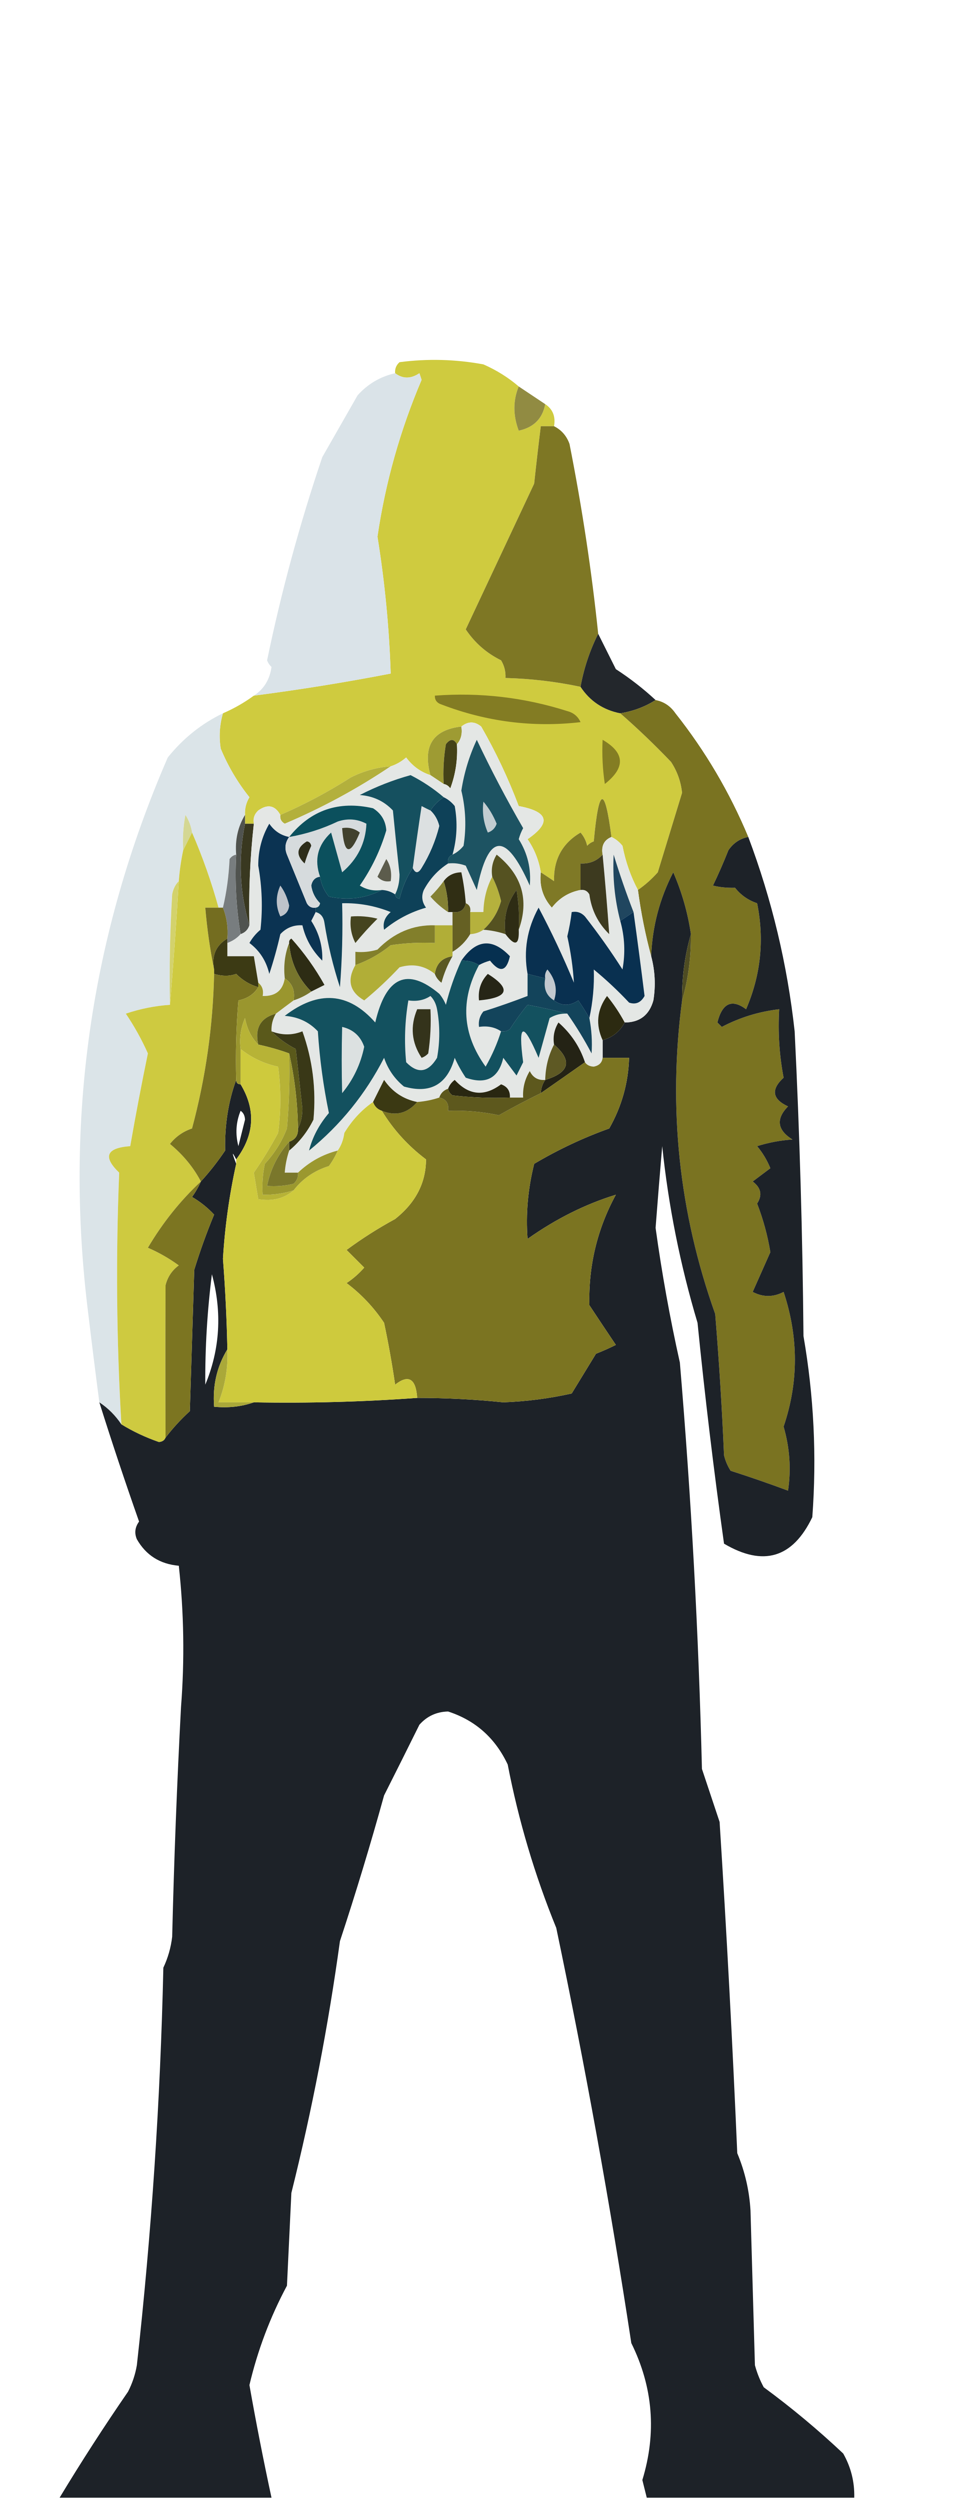 <?xml version="1.0" encoding="UTF-8"?>
<!DOCTYPE svg PUBLIC "-//W3C//DTD SVG 1.1//EN" "http://www.w3.org/Graphics/SVG/1.1/DTD/svg11.dtd">
<svg xmlns="http://www.w3.org/2000/svg" version="1.1" width="217px" height="566px" style="shape-rendering:geometricPrecision; text-rendering:geometricPrecision; image-rendering:optimizeQuality; fill-rule:evenodd; clip-rule:evenodd" xmlns:xlink="http://www.w3.org/1999/xlink">
<g><path style="opacity:0.998" fill="#cfcb3f" d="M 117.5,87.5 C 116.194,90.687 116.194,94.02 117.5,97.5C 120.88,96.787 122.88,94.787 123.5,91.5C 125.213,92.635 125.88,94.302 125.5,96.5C 124.5,96.5 123.5,96.5 122.5,96.5C 121.965,100.819 121.465,105.152 121,109.5C 115.801,120.561 110.634,131.561 105.5,142.5C 107.549,145.55 110.216,147.883 113.5,149.5C 114.246,150.736 114.579,152.07 114.5,153.5C 120.233,153.647 125.9,154.314 131.5,155.5C 133.63,158.737 136.63,160.737 140.5,161.5C 144.438,164.935 148.271,168.602 152,172.5C 153.404,174.639 154.237,176.972 154.5,179.5C 152.668,185.494 150.835,191.494 149,197.5C 147.629,199.041 146.129,200.375 144.5,201.5C 142.868,198.442 141.701,195.109 141,191.5C 140.292,190.619 139.458,189.953 138.5,189.5C 136.982,177.76 135.649,178.094 134.5,190.5C 133.914,190.709 133.414,191.043 133,191.5C 132.751,190.376 132.251,189.376 131.5,188.5C 127.372,190.941 125.372,194.607 125.5,199.5C 124.482,198.807 123.482,198.141 122.5,197.5C 122.055,194.755 121.055,192.255 119.5,190C 124.934,186.259 124.267,183.759 117.5,182.5C 115.142,176.251 112.309,170.251 109,164.5C 107.51,163.272 106.01,163.272 104.5,164.5C 98.049,165.247 95.715,168.914 97.5,175.5C 95.265,174.771 93.431,173.438 92,171.5C 90.923,172.429 89.756,173.096 88.5,173.5C 85.353,173.737 82.353,174.57 79.5,176C 74.279,179.328 68.946,182.162 63.5,184.5C 62.287,182.324 60.62,181.991 58.5,183.5C 57.614,184.325 57.281,185.325 57.5,186.5C 56.833,186.5 56.167,186.5 55.5,186.5C 55.5,185.833 55.5,185.167 55.5,184.5C 55.421,183.07 55.754,181.736 56.5,180.5C 53.829,177.163 51.663,173.496 50,169.5C 49.57,166.808 49.737,164.141 50.5,161.5C 52.996,160.42 55.33,159.086 57.5,157.5C 67.887,156.158 78.22,154.491 88.5,152.5C 88.161,142.105 87.161,131.772 85.5,121.5C 87.303,109.256 90.636,97.422 95.5,86C 95.333,85.5 95.167,85 95,84.5C 93.056,85.807 91.223,85.807 89.5,84.5C 89.414,83.504 89.748,82.671 90.5,82C 96.859,81.169 103.193,81.336 109.5,82.5C 112.469,83.807 115.135,85.474 117.5,87.5 Z"/></g>
<g><path style="opacity:0.972" fill="#d9e2e7" d="M 89.5,84.5 C 91.223,85.807 93.056,85.807 95,84.5C 95.167,85 95.333,85.5 95.5,86C 90.636,97.422 87.303,109.256 85.5,121.5C 87.161,131.772 88.161,142.105 88.5,152.5C 78.22,154.491 67.887,156.158 57.5,157.5C 59.772,156.027 61.105,153.86 61.5,151C 61.043,150.586 60.709,150.086 60.5,149.5C 63.729,133.919 67.895,118.586 73,103.5C 75.667,98.833 78.333,94.167 81,89.5C 83.313,86.928 86.146,85.261 89.5,84.5 Z"/></g>
<g><path style="opacity:0.854" fill="#7e7722" d="M 117.5,87.5 C 119.5,88.833 121.5,90.167 123.5,91.5C 122.88,94.787 120.88,96.787 117.5,97.5C 116.194,94.02 116.194,90.687 117.5,87.5 Z"/></g>
<g><path style="opacity:0.982" fill="#7c7521" d="M 125.5,96.5 C 127.173,97.343 128.34,98.676 129,100.5C 131.87,115.025 134.036,129.358 135.5,143.5C 133.601,147.302 132.267,151.302 131.5,155.5C 125.9,154.314 120.233,153.647 114.5,153.5C 114.579,152.07 114.246,150.736 113.5,149.5C 110.216,147.883 107.549,145.55 105.5,142.5C 110.634,131.561 115.801,120.561 121,109.5C 121.465,105.152 121.965,100.819 122.5,96.5C 123.5,96.5 124.5,96.5 125.5,96.5 Z"/></g>
<g><path style="opacity:0.955" fill="#1a1e23" d="M 135.5,143.5 C 136.787,146.075 138.121,148.741 139.5,151.5C 142.75,153.612 145.75,155.945 148.5,158.5C 146.11,160.02 143.443,161.02 140.5,161.5C 136.63,160.737 133.63,158.737 131.5,155.5C 132.267,151.302 133.601,147.302 135.5,143.5 Z"/></g>
<g><path style="opacity:1" fill="#837c23" d="M 98.5,157.5 C 108.749,156.731 118.749,157.898 128.5,161C 129.91,161.368 130.91,162.201 131.5,163.5C 120.711,164.745 110.211,163.412 100,159.5C 98.97,159.164 98.47,158.497 98.5,157.5 Z"/></g>
<g><path style="opacity:0.998" fill="#7a7321" d="M 148.5,158.5 C 150.371,158.859 151.871,159.859 153,161.5C 159.783,170.065 165.283,179.399 169.5,189.5C 167.629,189.859 166.129,190.859 165,192.5C 163.931,195.208 162.764,197.875 161.5,200.5C 163.021,200.88 164.687,201.046 166.5,201C 167.817,202.659 169.483,203.826 171.5,204.5C 173.171,212.77 172.338,220.77 169,228.5C 165.773,226.111 163.606,227.111 162.5,231.5C 162.833,231.833 163.167,232.167 163.5,232.5C 167.6,230.355 171.933,229.022 176.5,228.5C 176.195,233.762 176.529,238.928 177.5,244C 174.588,246.673 174.921,248.84 178.5,250.5C 175.717,253.342 176.05,255.842 179.5,258C 176.774,258.182 174.107,258.682 171.5,259.5C 172.752,261.001 173.752,262.668 174.5,264.5C 173.167,265.5 171.833,266.5 170.5,267.5C 172.401,268.935 172.734,270.602 171.5,272.5C 172.878,276.056 173.878,279.723 174.5,283.5C 173.176,286.46 171.843,289.46 170.5,292.5C 172.828,293.724 175.161,293.724 177.5,292.5C 180.907,302.798 180.907,312.965 177.5,323C 178.896,327.833 179.229,332.666 178.5,337.5C 174.204,335.901 169.871,334.401 165.5,333C 164.809,331.933 164.309,330.766 164,329.5C 163.543,318.82 162.876,308.153 162,297.5C 153.788,274.475 151.288,250.808 154.5,226.5C 155.889,221.731 156.556,216.731 156.5,211.5C 155.793,206.673 154.459,202.006 152.5,197.5C 149.426,203.462 147.759,209.796 147.5,216.5C 146.193,211.684 145.193,206.684 144.5,201.5C 146.129,200.375 147.629,199.041 149,197.5C 150.835,191.494 152.668,185.494 154.5,179.5C 154.237,176.972 153.404,174.639 152,172.5C 148.271,168.602 144.438,164.935 140.5,161.5C 143.443,161.02 146.11,160.02 148.5,158.5 Z"/></g>
<g><path style="opacity:0.91" fill="#d7e1e5" d="M 50.5,161.5 C 49.737,164.141 49.57,166.808 50,169.5C 51.663,173.496 53.829,177.163 56.5,180.5C 55.754,181.736 55.421,183.07 55.5,184.5C 53.882,187.171 53.215,190.171 53.5,193.5C 52.883,193.611 52.383,193.944 52,194.5C 51.823,198.356 51.323,202.023 50.5,205.5C 50.167,205.5 49.833,205.5 49.5,205.5C 47.896,199.689 45.896,194.022 43.5,188.5C 43.291,187.078 42.791,185.745 42,184.5C 41.503,187.146 41.336,189.813 41.5,192.5C 41.007,194.806 40.674,197.139 40.5,199.5C 39.732,200.263 39.232,201.263 39,202.5C 38.5,210.827 38.334,219.16 38.5,227.5C 35.086,227.736 31.753,228.402 28.5,229.5C 30.42,232.339 32.087,235.339 33.5,238.5C 32.06,245.47 30.727,252.47 29.5,259.5C 24.082,259.898 23.249,261.898 27,265.5C 26.223,284.5 26.389,303.5 27.5,322.5C 26.145,320.479 24.479,318.812 22.5,317.5C 21.631,310.852 20.798,304.185 20,297.5C 14.507,253.8 20.507,211.8 38,171.5C 41.487,167.165 45.654,163.832 50.5,161.5 Z"/></g>
<g><path style="opacity:1" fill="#9e9b33" d="M 104.5,164.5 C 104.768,166.099 104.434,167.432 103.5,168.5C 102.811,167.226 101.977,167.226 101,168.5C 100.502,171.482 100.335,174.482 100.5,177.5C 99.5,176.833 98.5,176.167 97.5,175.5C 95.715,168.914 98.049,165.247 104.5,164.5 Z"/></g>
<g><path style="opacity:1" fill="#847d23" d="M 136.5,167.5 C 141.557,170.446 141.723,173.78 137,177.5C 136.502,174.183 136.335,170.85 136.5,167.5 Z"/></g>
<g><path style="opacity:1" fill="#444218" d="M 103.5,168.5 C 103.699,171.941 103.199,175.274 102,178.5C 101.617,177.944 101.117,177.611 100.5,177.5C 100.335,174.482 100.502,171.482 101,168.5C 101.977,167.226 102.811,167.226 103.5,168.5 Z"/></g>
<g><path style="opacity:1" fill="#b3b03c" d="M 88.5,173.5 C 80.982,178.56 72.982,182.893 64.5,186.5C 63.703,186.043 63.369,185.376 63.5,184.5C 68.946,182.162 74.279,179.328 79.5,176C 82.353,174.57 85.353,173.737 88.5,173.5 Z"/></g>
<g><path style="opacity:1" fill="#d4d793" d="M 43.5,188.5 C 42.833,189.833 42.167,191.167 41.5,192.5C 41.336,189.813 41.503,187.146 42,184.5C 42.791,185.745 43.291,187.078 43.5,188.5 Z"/></g>
<g><path style="opacity:1" fill="#7f7926" d="M 138.5,189.5 C 136.824,190.183 136.157,191.517 136.5,193.5C 135.18,194.942 133.514,195.608 131.5,195.5C 131.5,197.5 131.5,199.5 131.5,201.5C 128.845,202.001 126.678,203.334 125,205.5C 122.977,203.231 122.144,200.564 122.5,197.5C 123.482,198.141 124.482,198.807 125.5,199.5C 125.372,194.607 127.372,190.941 131.5,188.5C 132.251,189.376 132.751,190.376 133,191.5C 133.414,191.043 133.914,190.709 134.5,190.5C 135.649,178.094 136.982,177.76 138.5,189.5 Z"/></g>
<g><path style="opacity:1" fill="#ceca40" d="M 43.5,188.5 C 45.896,194.022 47.896,199.689 49.5,205.5C 48.5,205.5 47.5,205.5 46.5,205.5C 46.911,210.338 47.578,215.005 48.5,219.5C 48.5,219.833 48.5,220.167 48.5,220.5C 48.243,232.372 46.577,244.039 43.5,255.5C 41.483,256.174 39.817,257.341 38.5,259C 41.495,261.475 43.828,264.308 45.5,267.5C 40.848,271.836 36.848,276.836 33.5,282.5C 35.987,283.576 38.32,284.91 40.5,286.5C 38.969,287.613 37.969,289.113 37.5,291C 37.45,302.509 37.45,314.009 37.5,325.5C 37.265,326.097 36.765,326.43 36,326.5C 32.936,325.435 30.102,324.101 27.5,322.5C 26.389,303.5 26.223,284.5 27,265.5C 23.249,261.898 24.082,259.898 29.5,259.5C 30.727,252.47 32.06,245.47 33.5,238.5C 32.087,235.339 30.42,232.339 28.5,229.5C 31.753,228.402 35.086,227.736 38.5,227.5C 39.276,218.318 39.942,208.985 40.5,199.5C 40.674,197.139 41.007,194.806 41.5,192.5C 42.167,191.167 42.833,189.833 43.5,188.5 Z"/></g>
<g><path style="opacity:1" fill="#393820" d="M 55.5,186.5 C 56.167,186.5 56.833,186.5 57.5,186.5C 56.642,194.132 56.309,201.799 56.5,209.5C 54.259,202.044 53.926,194.377 55.5,186.5 Z"/></g>
<g><path style="opacity:0.975" fill="#181d23" d="M 169.5,189.5 C 174.841,203.701 178.341,218.368 180,233.5C 181.132,256.484 181.798,279.484 182,302.5C 184.354,316.077 185.021,329.744 184,343.5C 179.566,352.755 172.899,354.755 164,349.5C 161.672,332.878 159.672,316.211 158,299.5C 154.083,286.417 151.417,273.084 150,259.5C 149.472,265.664 148.972,271.831 148.5,278C 149.913,288.239 151.746,298.406 154,308.5C 156.58,339.118 158.247,369.785 159,400.5C 160.333,404.5 161.667,408.5 163,412.5C 164.589,437.487 165.922,462.487 167,487.5C 168.737,491.649 169.737,495.983 170,500.5C 170.333,512.167 170.667,523.833 171,535.5C 171.471,537.246 172.138,538.913 173,540.5C 179.292,545.123 185.292,550.123 191,555.5C 192.759,558.608 193.592,561.941 193.5,565.5C 177.833,565.5 162.167,565.5 146.5,565.5C 146.179,564.183 145.846,562.849 145.5,561.5C 148.764,550.811 147.931,540.478 143,530.5C 138.195,499.004 132.529,467.671 126,436.5C 121.119,424.525 117.453,412.192 115,399.5C 112.173,393.501 107.673,389.501 101.5,387.5C 98.889,387.556 96.722,388.556 95,390.5C 92.368,395.814 89.701,401.147 87,406.5C 83.94,417.556 80.607,428.556 77,439.5C 74.362,458.688 70.696,477.688 66,496.5C 65.667,503.5 65.333,510.5 65,517.5C 61.195,524.614 58.361,532.114 56.5,540C 58.001,548.504 59.668,557.004 61.5,565.5C 45.5,565.5 29.5,565.5 13.5,565.5C 18.396,557.387 23.563,549.387 29,541.5C 29.973,539.608 30.64,537.608 31,535.5C 34.326,505.586 36.326,475.586 37,445.5C 38.044,443.285 38.711,440.952 39,438.5C 39.417,421.157 40.084,403.823 41,386.5C 41.832,375.818 41.666,365.151 40.5,354.5C 36.237,354.125 33.071,352.125 31,348.5C 30.405,347.101 30.572,345.768 31.5,344.5C 28.343,335.535 25.343,326.535 22.5,317.5C 24.479,318.812 26.145,320.479 27.5,322.5C 30.102,324.101 32.936,325.435 36,326.5C 36.765,326.43 37.265,326.097 37.5,325.5C 39.099,323.396 40.932,321.396 43,319.5C 43.333,308.833 43.667,298.167 44,287.5C 45.3,283.268 46.8,279.102 48.5,275C 47.047,273.435 45.381,272.102 43.5,271C 44.305,269.887 44.972,268.721 45.5,267.5C 47.469,265.353 49.303,263.02 51,260.5C 50.878,254.74 51.711,249.407 53.5,244.5C 53.5,245.167 53.833,245.5 54.5,245.5C 57.988,251.283 57.654,256.95 53.5,262.5C 52.493,260.523 52.493,260.857 53.5,263.5C 51.937,270.585 50.937,277.752 50.5,285C 51.027,291.827 51.361,298.66 51.5,305.5C 49.124,309.393 48.124,313.727 48.5,318.5C 51.713,318.81 54.713,318.477 57.5,317.5C 69.859,317.728 82.193,317.395 94.5,316.5C 101.015,316.501 107.515,316.834 114,317.5C 119.231,317.308 124.398,316.641 129.5,315.5C 131.333,312.5 133.167,309.5 135,306.5C 136.509,305.91 138.009,305.244 139.5,304.5C 137.465,301.476 135.465,298.476 133.5,295.5C 133.282,286.599 135.282,278.265 139.5,270.5C 132.568,272.632 125.901,275.965 119.5,280.5C 119.076,274.862 119.576,269.195 121,263.5C 126.466,260.265 132.133,257.599 138,255.5C 140.827,250.523 142.327,245.189 142.5,239.5C 140.5,239.5 138.5,239.5 136.5,239.5C 136.5,238.167 136.5,236.833 136.5,235.5C 138.754,234.876 140.421,233.543 141.5,231.5C 144.905,231.488 147.072,229.821 148,226.5C 148.543,223.132 148.376,219.799 147.5,216.5C 147.759,209.796 149.426,203.462 152.5,197.5C 154.459,202.006 155.793,206.673 156.5,211.5C 155.111,216.269 154.444,221.269 154.5,226.5C 151.288,250.808 153.788,274.475 162,297.5C 162.876,308.153 163.543,318.82 164,329.5C 164.309,330.766 164.809,331.933 165.5,333C 169.871,334.401 174.204,335.901 178.5,337.5C 179.229,332.666 178.896,327.833 177.5,323C 180.907,312.965 180.907,302.798 177.5,292.5C 175.161,293.724 172.828,293.724 170.5,292.5C 171.843,289.46 173.176,286.46 174.5,283.5C 173.878,279.723 172.878,276.056 171.5,272.5C 172.734,270.602 172.401,268.935 170.5,267.5C 171.833,266.5 173.167,265.5 174.5,264.5C 173.752,262.668 172.752,261.001 171.5,259.5C 174.107,258.682 176.774,258.182 179.5,258C 176.05,255.842 175.717,253.342 178.5,250.5C 174.921,248.84 174.588,246.673 177.5,244C 176.529,238.928 176.195,233.762 176.5,228.5C 171.933,229.022 167.6,230.355 163.5,232.5C 163.167,232.167 162.833,231.833 162.5,231.5C 163.606,227.111 165.773,226.111 169,228.5C 172.338,220.77 173.171,212.77 171.5,204.5C 169.483,203.826 167.817,202.659 166.5,201C 164.687,201.046 163.021,200.88 161.5,200.5C 162.764,197.875 163.931,195.208 165,192.5C 166.129,190.859 167.629,189.859 169.5,189.5 Z M 54.5,251.5 C 55.124,251.917 55.457,252.584 55.5,253.5C 55,255.5 54.5,257.5 54,259.5C 53.278,256.739 53.445,254.073 54.5,251.5 Z M 46.5,313.5 C 46.447,305.135 46.947,296.802 48,288.5C 50.334,297.14 49.834,305.473 46.5,313.5 Z"/></g>
<g><path style="opacity:1" fill="#50534f" d="M 55.5,184.5 C 55.5,185.167 55.5,185.833 55.5,186.5C 53.926,194.377 54.259,202.044 56.5,209.5C 56.167,210.5 55.5,211.167 54.5,211.5C 53.51,205.69 53.177,199.69 53.5,193.5C 53.215,190.171 53.882,187.171 55.5,184.5 Z"/></g>
<g><path style="opacity:1" fill="#d3d26c" d="M 40.5,199.5 C 39.942,208.985 39.276,218.318 38.5,227.5C 38.334,219.16 38.5,210.827 39,202.5C 39.232,201.263 39.732,200.263 40.5,199.5 Z"/></g>
<g><path style="opacity:1" fill="#787d7f" d="M 53.5,193.5 C 53.177,199.69 53.51,205.69 54.5,211.5C 53.709,212.401 52.709,213.068 51.5,213.5C 51.5,213.167 51.5,212.833 51.5,212.5C 51.702,210.05 51.369,207.717 50.5,205.5C 51.323,202.023 51.823,198.356 52,194.5C 52.383,193.944 52.883,193.611 53.5,193.5 Z"/></g>
<g><path style="opacity:1" fill="#e4e7e5" d="M 122.5,197.5 C 122.144,200.564 122.977,203.231 125,205.5C 126.678,203.334 128.845,202.001 131.5,201.5C 132.376,201.369 133.043,201.702 133.5,202.5C 133.964,206.038 135.464,209.038 138,211.5C 137.575,205.568 137.075,199.568 136.5,193.5C 136.157,191.517 136.824,190.183 138.5,189.5C 139.458,189.953 140.292,190.619 141,191.5C 141.701,195.109 142.868,198.442 144.5,201.5C 145.193,206.684 146.193,211.684 147.5,216.5C 148.376,219.799 148.543,223.132 148,226.5C 147.072,229.821 144.905,231.488 141.5,231.5C 140.346,229.355 139.013,227.355 137.5,225.5C 135.216,228.638 134.882,231.971 136.5,235.5C 136.5,236.833 136.5,238.167 136.5,239.5C 136.38,240.586 135.713,241.253 134.5,241.5C 133.584,241.457 132.917,241.124 132.5,240.5C 131.337,236.992 129.337,233.992 126.5,231.5C 125.548,233.045 125.215,234.712 125.5,236.5C 124.232,238.905 123.565,241.572 123.5,244.5C 121.876,244.64 120.71,243.973 120,242.5C 118.872,244.345 118.372,246.345 118.5,248.5C 117.5,248.5 116.5,248.5 115.5,248.5C 115.585,247.005 114.919,246.005 113.5,245.5C 109.69,248.338 106.19,248.005 103,244.5C 102.283,245.044 101.783,245.711 101.5,246.5C 100.5,246.833 99.833,247.5 99.5,248.5C 97.883,249.038 96.216,249.371 94.5,249.5C 91.357,248.866 88.857,247.2 87,244.5C 86.153,246.193 85.32,247.86 84.5,249.5C 81.902,251.304 79.735,253.638 78,256.5C 77.79,258.058 77.29,259.391 76.5,260.5C 73.087,261.374 70.087,263.041 67.5,265.5C 66.5,265.5 65.5,265.5 64.5,265.5C 64.629,263.784 64.962,262.117 65.5,260.5C 67.796,258.599 69.629,256.266 71,253.5C 71.64,246.617 70.806,239.95 68.5,233.5C 66.214,234.42 63.881,234.42 61.5,233.5C 61.433,232.041 61.766,230.708 62.5,229.5C 63.795,228.512 65.128,227.512 66.5,226.5C 67.995,226.011 69.329,225.345 70.5,224.5C 71.473,224.013 72.473,223.513 73.5,223C 71.388,219.222 68.888,215.722 66,212.5C 65.601,212.728 65.435,213.062 65.5,213.5C 64.527,215.948 64.194,218.615 64.5,221.5C 64.067,224.259 62.4,225.592 59.5,225.5C 59.737,224.209 59.404,223.209 58.5,222.5C 58.167,220.5 57.833,218.5 57.5,216.5C 55.5,216.5 53.5,216.5 51.5,216.5C 51.5,215.5 51.5,214.5 51.5,213.5C 52.709,213.068 53.709,212.401 54.5,211.5C 55.5,211.167 56.167,210.5 56.5,209.5C 56.309,201.799 56.642,194.132 57.5,186.5C 57.281,185.325 57.614,184.325 58.5,183.5C 60.62,181.991 62.287,182.324 63.5,184.5C 63.369,185.376 63.703,186.043 64.5,186.5C 72.982,182.893 80.982,178.56 88.5,173.5C 89.756,173.096 90.923,172.429 92,171.5C 93.431,173.438 95.265,174.771 97.5,175.5C 98.5,176.167 99.5,176.833 100.5,177.5C 101.117,177.611 101.617,177.944 102,178.5C 103.199,175.274 103.699,171.941 103.5,168.5C 104.434,167.432 104.768,166.099 104.5,164.5C 106.01,163.272 107.51,163.272 109,164.5C 112.309,170.251 115.142,176.251 117.5,182.5C 124.267,183.759 124.934,186.259 119.5,190C 121.055,192.255 122.055,194.755 122.5,197.5 Z"/></g>
<g><path style="opacity:1" fill="#b5b13d" d="M 111.5,198.5 C 112.379,200.228 113.046,202.061 113.5,204C 112.795,206.542 111.461,208.708 109.5,210.5C 108.609,211.11 107.609,211.443 106.5,211.5C 106.5,209.833 106.5,208.167 106.5,206.5C 107.5,206.5 108.5,206.5 109.5,206.5C 109.565,203.572 110.232,200.905 111.5,198.5 Z"/></g>
<g><path style="opacity:1" fill="#302e14" d="M 105.5,204.5 C 105.179,206.048 104.179,206.715 102.5,206.5C 102.167,206.5 101.833,206.5 101.5,206.5C 101.552,204.097 101.219,201.764 100.5,199.5C 101.467,198.194 102.801,197.527 104.5,197.5C 104.993,199.806 105.326,202.139 105.5,204.5 Z"/></g>
<g><path style="opacity:1" fill="#20465f" d="M 143.5,206.5 C 142.5,207.167 141.5,207.833 140.5,208.5C 139.244,203.689 138.744,198.689 139,193.5C 140.353,197.929 141.853,202.263 143.5,206.5 Z"/></g>
<g><path style="opacity:1" fill="#848133" d="M 100.5,199.5 C 101.219,201.764 101.552,204.097 101.5,206.5C 100.038,205.542 98.705,204.376 97.5,203C 98.636,201.855 99.636,200.688 100.5,199.5 Z"/></g>
<g><path style="opacity:1" fill="#555221" d="M 117.5,210.5 C 117.665,207.482 117.498,204.482 117,201.5C 114.836,204.447 114.002,207.781 114.5,211.5C 112.883,210.962 111.216,210.629 109.5,210.5C 111.461,208.708 112.795,206.542 113.5,204C 113.046,202.061 112.379,200.228 111.5,198.5C 111.215,196.712 111.548,195.045 112.5,193.5C 118.242,198.095 119.908,203.761 117.5,210.5 Z"/></g>
<g><path style="opacity:1" fill="#0b3352" d="M 65.5,189.5 C 64.588,190.738 64.421,192.072 65,193.5C 66.5,197.167 68,200.833 69.5,204.5C 69.957,205.298 70.624,205.631 71.5,205.5C 71.5,205.833 71.5,206.167 71.5,206.5C 71.196,207.15 70.863,207.817 70.5,208.5C 72.285,211.273 73.119,214.273 73,217.5C 70.696,215.22 69.196,212.554 68.5,209.5C 66.516,209.383 64.85,210.05 63.5,211.5C 62.804,214.556 61.97,217.556 61,220.5C 60.317,217.576 58.817,215.242 56.5,213.5C 57.145,212.354 57.978,211.354 59,210.5C 59.533,205.653 59.366,200.82 58.5,196C 58.484,192.559 59.318,189.393 61,186.5C 62.129,188.141 63.629,189.141 65.5,189.5 Z"/></g>
<g><path style="opacity:1" fill="#bec3ca" d="M 63.5,200.5 C 64.434,201.772 65.101,203.272 65.5,205C 65.386,206.28 64.72,207.113 63.5,207.5C 62.425,205.189 62.425,202.856 63.5,200.5 Z"/></g>
<g><path style="opacity:1" fill="#3d3a1f" d="M 136.5,193.5 C 137.075,199.568 137.575,205.568 138,211.5C 135.464,209.038 133.964,206.038 133.5,202.5C 133.043,201.702 132.376,201.369 131.5,201.5C 131.5,199.5 131.5,197.5 131.5,195.5C 133.514,195.608 135.18,194.942 136.5,193.5 Z"/></g>
<g><path style="opacity:1" fill="#0e4158" d="M 100.5,180.5 C 101.458,180.953 102.292,181.619 103,182.5C 103.678,186.221 103.511,189.888 102.5,193.5C 101.662,193.842 101.328,194.508 101.5,195.5C 99.193,196.977 97.36,198.977 96,201.5C 95.405,202.899 95.572,204.232 96.5,205.5C 92.975,206.512 89.808,208.179 87,210.5C 86.667,208.953 87.167,207.62 88.5,206.5C 84.972,205.079 81.306,204.412 77.5,204.5C 77.666,210.842 77.499,217.175 77,223.5C 75.452,218.761 74.285,213.927 73.5,209C 73.316,207.624 72.649,206.791 71.5,206.5C 71.5,206.167 71.5,205.833 71.5,205.5C 72.043,205.44 72.376,205.107 72.5,204.5C 71.389,203.389 70.722,202.055 70.5,200.5C 70.747,199.287 71.414,198.62 72.5,198.5C 72.751,200.17 73.418,201.67 74.5,203C 78.806,203.912 82.806,203.412 86.5,201.5C 87.609,201.557 88.609,201.89 89.5,202.5C 89.56,203.043 89.893,203.376 90.5,203.5C 91.132,200.898 92.132,198.564 93.5,196.5C 94.077,197.773 94.743,197.773 95.5,196.5C 97.316,193.557 98.649,190.391 99.5,187C 99.138,185.566 98.472,184.399 97.5,183.5C 98.306,182.272 99.306,181.272 100.5,180.5 Z"/></g>
<g><path style="opacity:1" fill="#5c5c4c" d="M 87.5,194.5 C 88.451,195.919 88.784,197.585 88.5,199.5C 87.325,199.719 86.325,199.386 85.5,198.5C 86.18,197.14 86.847,195.807 87.5,194.5 Z"/></g>
<g><path style="opacity:1" fill="#d6dbdd" d="M 72.5,198.5 C 71.414,198.62 70.747,199.287 70.5,200.5C 70.722,202.055 71.389,203.389 72.5,204.5C 72.376,205.107 72.043,205.44 71.5,205.5C 70.624,205.631 69.957,205.298 69.5,204.5C 68,200.833 66.5,197.167 65,193.5C 64.421,192.072 64.588,190.738 65.5,189.5C 69.357,188.825 73.023,187.658 76.5,186C 78.769,185.242 80.936,185.409 83,186.5C 82.811,190.878 80.978,194.544 77.5,197.5C 76.667,194.5 75.833,191.5 75,188.5C 71.967,191.3 71.133,194.633 72.5,198.5 Z"/></g>
<g><path style="opacity:1" fill="#2d2d1a" d="M 69.5,190.5 C 70.043,190.56 70.376,190.893 70.5,191.5C 69.902,192.795 69.402,194.128 69,195.5C 66.99,193.604 67.157,191.937 69.5,190.5 Z"/></g>
<g><path style="opacity:1" fill="#1d5362" d="M 101.5,195.5 C 101.328,194.508 101.662,193.842 102.5,193.5C 103.458,193.047 104.292,192.381 105,191.5C 105.664,187.304 105.497,183.138 104.5,179C 105.135,174.95 106.301,171.117 108,167.5C 111.212,174.289 114.712,180.956 118.5,187.5C 118.069,188.293 117.735,189.127 117.5,190C 119.514,193.224 120.348,196.724 120,200.5C 114.576,188.211 110.576,188.545 108,201.5C 107.163,199.649 106.329,197.816 105.5,196C 104.207,195.51 102.873,195.343 101.5,195.5 Z"/></g>
<g><path style="opacity:1" fill="#c3cdd1" d="M 109.5,181.5 C 110.725,182.937 111.725,184.604 112.5,186.5C 112.167,187.5 111.5,188.167 110.5,188.5C 109.526,186.257 109.192,183.924 109.5,181.5 Z"/></g>
<g><path style="opacity:1" fill="#0b505d" d="M 86.5,201.5 C 82.806,203.412 78.806,203.912 74.5,203C 73.418,201.67 72.751,200.17 72.5,198.5C 71.133,194.633 71.967,191.3 75,188.5C 75.833,191.5 76.667,194.5 77.5,197.5C 80.978,194.544 82.811,190.878 83,186.5C 80.936,185.409 78.769,185.242 76.5,186C 73.023,187.658 69.357,188.825 65.5,189.5C 70.397,183.395 76.731,181.228 84.5,183C 86.357,184.182 87.357,185.849 87.5,188C 86.172,192.489 84.172,196.656 81.5,200.5C 83.045,201.452 84.712,201.785 86.5,201.5 Z"/></g>
<g><path style="opacity:1" fill="#41412d" d="M 77.5,187.5 C 78.978,187.238 80.311,187.571 81.5,188.5C 79.284,193.829 77.951,193.495 77.5,187.5 Z"/></g>
<g><path style="opacity:1" fill="#dce0e1" d="M 97.5,183.5 C 98.472,184.399 99.138,185.566 99.5,187C 98.649,190.391 97.316,193.557 95.5,196.5C 94.743,197.773 94.077,197.773 93.5,196.5C 94.115,191.879 94.782,187.212 95.5,182.5C 96.183,182.863 96.85,183.196 97.5,183.5 Z"/></g>
<g><path style="opacity:1" fill="#15505f" d="M 100.5,180.5 C 99.306,181.272 98.306,182.272 97.5,183.5C 96.85,183.196 96.183,182.863 95.5,182.5C 94.782,187.212 94.115,191.879 93.5,196.5C 92.132,198.564 91.132,200.898 90.5,203.5C 89.893,203.376 89.56,203.043 89.5,202.5C 90.158,201.207 90.492,199.707 90.5,198C 89.967,193.17 89.467,188.337 89,183.5C 87.016,181.387 84.516,180.22 81.5,180C 85.204,178.1 89.037,176.6 93,175.5C 95.74,176.899 98.24,178.566 100.5,180.5 Z"/></g>
<g><path style="opacity:1" fill="#746d20" d="M 49.5,205.5 C 49.833,205.5 50.167,205.5 50.5,205.5C 51.369,207.717 51.702,210.05 51.5,212.5C 48.908,214.036 47.908,216.369 48.5,219.5C 47.578,215.005 46.911,210.338 46.5,205.5C 47.5,205.5 48.5,205.5 49.5,205.5 Z"/></g>
<g><path style="opacity:1" fill="#2e2c14" d="M 117.5,210.5 C 117.649,214.001 116.649,214.334 114.5,211.5C 114.002,207.781 114.836,204.447 117,201.5C 117.498,204.482 117.665,207.482 117.5,210.5 Z"/></g>
<g><path style="opacity:1" fill="#45441f" d="M 79.5,207.5 C 81.527,207.338 83.527,207.505 85.5,208C 83.707,209.78 82.04,211.613 80.5,213.5C 79.534,211.604 79.201,209.604 79.5,207.5 Z"/></g>
<g><path style="opacity:1" fill="#656023" d="M 105.5,204.5 C 106.338,204.842 106.672,205.508 106.5,206.5C 106.5,208.167 106.5,209.833 106.5,211.5C 105.5,213.167 104.167,214.5 102.5,215.5C 102.5,213.5 102.5,211.5 102.5,209.5C 102.5,208.5 102.5,207.5 102.5,206.5C 104.179,206.715 105.179,206.048 105.5,204.5 Z"/></g>
<g><path style="opacity:1" fill="#827f2b" d="M 98.5,209.5 C 98.5,210.833 98.5,212.167 98.5,213.5C 95.15,213.335 91.817,213.502 88.5,214C 86.073,215.971 83.407,217.471 80.5,218.5C 80.5,217.5 80.5,216.5 80.5,215.5C 82.199,215.66 83.866,215.494 85.5,215C 89.239,211.18 93.573,209.347 98.5,209.5 Z"/></g>
<g><path style="opacity:1" fill="#063050" d="M 108.5,218.5 C 107.292,217.766 105.959,217.433 104.5,217.5C 107.861,212.657 111.528,212.324 115.5,216.5C 114.724,219.969 113.224,220.302 111,217.5C 110.098,217.743 109.265,218.077 108.5,218.5 Z"/></g>
<g><path style="opacity:1" fill="#3c3a14" d="M 51.5,212.5 C 51.5,212.833 51.5,213.167 51.5,213.5C 51.5,214.5 51.5,215.5 51.5,216.5C 53.5,216.5 55.5,216.5 57.5,216.5C 57.833,218.5 58.167,220.5 58.5,222.5C 58.5,222.833 58.5,223.167 58.5,223.5C 56.606,222.952 54.94,221.952 53.5,220.5C 51.997,221.052 50.331,221.052 48.5,220.5C 48.5,220.167 48.5,219.833 48.5,219.5C 47.908,216.369 48.908,214.036 51.5,212.5 Z"/></g>
<g><path style="opacity:1" fill="#2d2c14" d="M 70.5,224.5 C 67.472,221.466 65.806,217.8 65.5,213.5C 65.435,213.062 65.601,212.728 66,212.5C 68.888,215.722 71.388,219.222 73.5,223C 72.473,223.513 71.473,224.013 70.5,224.5 Z"/></g>
<g><path style="opacity:1" fill="#5a5823" d="M 102.5,216.5 C 101.406,218.359 100.573,220.359 100,222.5C 99.283,221.956 98.783,221.289 98.5,220.5C 98.833,218.167 100.167,216.833 102.5,216.5 Z"/></g>
<g><path style="opacity:1" fill="#b1ae37" d="M 98.5,209.5 C 99.833,209.5 101.167,209.5 102.5,209.5C 102.5,211.5 102.5,213.5 102.5,215.5C 102.5,215.833 102.5,216.167 102.5,216.5C 100.167,216.833 98.833,218.167 98.5,220.5C 96.164,218.609 93.498,218.109 90.5,219C 87.984,221.683 85.317,224.183 82.5,226.5C 79.214,224.595 78.547,221.928 80.5,218.5C 83.407,217.471 86.073,215.971 88.5,214C 91.817,213.502 95.15,213.335 98.5,213.5C 98.5,212.167 98.5,210.833 98.5,209.5 Z"/></g>
<g><path style="opacity:1" fill="#262516" d="M 110.5,220.5 C 115.864,223.879 115.198,225.879 108.5,226.5C 108.253,224.142 108.919,222.142 110.5,220.5 Z"/></g>
<g><path style="opacity:1" fill="#77752c" d="M 65.5,213.5 C 65.806,217.8 67.472,221.466 70.5,224.5C 69.329,225.345 67.995,226.011 66.5,226.5C 66.88,224.302 66.213,222.635 64.5,221.5C 64.194,218.615 64.527,215.948 65.5,213.5 Z"/></g>
<g><path style="opacity:1" fill="#13515f" d="M 104.5,217.5 C 105.959,217.433 107.292,217.766 108.5,218.5C 104.203,226.482 104.703,234.148 110,241.5C 111.481,238.89 112.648,236.223 113.5,233.5C 114.239,233.631 114.906,233.464 115.5,233C 116.747,231.054 118.08,229.22 119.5,227.5C 122.64,228.089 125.64,228.756 128.5,229.5C 127.07,229.421 125.736,229.754 124.5,230.5C 123.667,233.5 122.833,236.5 122,239.5C 118.476,231.23 117.309,231.563 118.5,240.5C 118,241.5 117.5,242.5 117,243.5C 116,242.167 115,240.833 114,239.5C 112.923,244.115 110.09,245.615 105.5,244C 104.54,242.581 103.707,241.081 103,239.5C 101.303,245.543 97.469,247.71 91.5,246C 89.383,244.269 87.883,242.102 87,239.5C 82.789,247.708 77.122,254.708 70,260.5C 70.785,257.435 72.285,254.602 74.5,252C 73.24,245.899 72.406,239.732 72,233.5C 70.016,231.387 67.516,230.22 64.5,230C 72.116,224.147 78.949,224.647 85,231.5C 87.425,221.11 92.258,218.943 99.5,225C 100.126,225.75 100.626,226.584 101,227.5C 101.866,224.021 103.033,220.688 104.5,217.5 Z"/></g>
<g><path style="opacity:1" fill="#c3c9cf" d="M 125.5,226.5 C 123.744,225.448 123.077,223.781 123.5,221.5C 123.369,220.761 123.536,220.094 124,219.5C 125.829,221.733 126.329,224.067 125.5,226.5 Z"/></g>
<g><path style="opacity:1" fill="#093050" d="M 140.5,208.5 C 141.5,207.833 142.5,207.167 143.5,206.5C 144.388,212.878 145.221,219.211 146,225.5C 145.163,227.007 143.996,227.507 142.5,227C 140.01,224.345 137.344,221.845 134.5,219.5C 134.629,223.127 134.296,226.794 133.5,230.5C 132.768,229.192 131.934,227.858 131,226.5C 129.057,227.807 127.223,227.807 125.5,226.5C 126.329,224.067 125.829,221.733 124,219.5C 123.536,220.094 123.369,220.761 123.5,221.5C 122.167,221.167 120.833,220.833 119.5,220.5C 118.552,215.27 119.386,210.27 122,205.5C 124.945,211.056 127.612,216.723 130,222.5C 129.787,219.044 129.287,215.544 128.5,212C 128.943,210.175 129.277,208.342 129.5,206.5C 130.675,206.281 131.675,206.614 132.5,207.5C 135.528,211.361 138.361,215.361 141,219.5C 141.678,215.779 141.511,212.112 140.5,208.5 Z"/></g>
<g><path style="opacity:1" fill="#797221" d="M 48.5,220.5 C 50.331,221.052 51.997,221.052 53.5,220.5C 54.94,221.952 56.606,222.952 58.5,223.5C 57.526,225.085 56.026,226.085 54,226.5C 53.501,232.491 53.334,238.491 53.5,244.5C 51.711,249.407 50.878,254.74 51,260.5C 49.303,263.02 47.469,265.353 45.5,267.5C 43.828,264.308 41.495,261.475 38.5,259C 39.817,257.341 41.483,256.174 43.5,255.5C 46.577,244.039 48.243,232.372 48.5,220.5 Z"/></g>
<g><path style="opacity:1" fill="#4e4c22" d="M 156.5,211.5 C 156.556,216.731 155.889,221.731 154.5,226.5C 154.444,221.269 155.111,216.269 156.5,211.5 Z"/></g>
<g><path style="opacity:1" fill="#e2e5e4" d="M 97.5,225.5 C 98.268,226.263 98.768,227.263 99,228.5C 99.667,232.167 99.667,235.833 99,239.5C 96.966,242.859 94.632,243.192 92,240.5C 91.539,235.816 91.705,231.149 92.5,226.5C 94.415,226.784 96.081,226.451 97.5,225.5 Z"/></g>
<g><path style="opacity:1" fill="#13445b" d="M 119.5,220.5 C 120.833,220.833 122.167,221.167 123.5,221.5C 123.077,223.781 123.744,225.448 125.5,226.5C 127.223,227.807 129.057,227.807 131,226.5C 131.934,227.858 132.768,229.192 133.5,230.5C 134.008,233.176 134.175,235.843 134,238.5C 132.338,235.351 130.505,232.351 128.5,229.5C 125.64,228.756 122.64,228.089 119.5,227.5C 118.08,229.22 116.747,231.054 115.5,233C 114.906,233.464 114.239,233.631 113.5,233.5C 112.081,232.549 110.415,232.216 108.5,232.5C 108.33,231.178 108.663,230.011 109.5,229C 112.939,227.91 116.273,226.744 119.5,225.5C 119.5,223.833 119.5,222.167 119.5,220.5 Z"/></g>
<g><path style="opacity:1" fill="#2c2a11" d="M 141.5,231.5 C 140.421,233.543 138.754,234.876 136.5,235.5C 134.882,231.971 135.216,228.638 137.5,225.5C 139.013,227.355 140.346,229.355 141.5,231.5 Z"/></g>
<g><path style="opacity:1" fill="#9a962e" d="M 64.5,221.5 C 66.213,222.635 66.88,224.302 66.5,226.5C 65.128,227.512 63.795,228.512 62.5,229.5C 59.013,230.445 57.68,232.778 58.5,236.5C 56.964,234.975 55.964,232.975 55.5,230.5C 54.526,232.743 54.192,235.076 54.5,237.5C 54.5,240.167 54.5,242.833 54.5,245.5C 53.833,245.5 53.5,245.167 53.5,244.5C 53.334,238.491 53.501,232.491 54,226.5C 56.026,226.085 57.526,225.085 58.5,223.5C 58.5,223.167 58.5,222.833 58.5,222.5C 59.404,223.209 59.737,224.209 59.5,225.5C 62.4,225.592 64.067,224.259 64.5,221.5 Z"/></g>
<g><path style="opacity:1" fill="#dce1e1" d="M 77.5,232.5 C 79.997,233.081 81.664,234.581 82.5,237C 81.69,240.942 80.023,244.442 77.5,247.5C 77.37,242.681 77.37,237.681 77.5,232.5 Z"/></g>
<g><path style="opacity:1" fill="#34331b" d="M 94.5,228.5 C 95.5,228.5 96.5,228.5 97.5,228.5C 97.665,231.85 97.498,235.183 97,238.5C 96.586,238.957 96.086,239.291 95.5,239.5C 93.205,236.022 92.872,232.355 94.5,228.5 Z"/></g>
<g><path style="opacity:1" fill="#5a591b" d="M 62.5,229.5 C 61.766,230.708 61.433,232.041 61.5,233.5C 63.035,235.052 64.869,236.385 67,237.5C 67.5,242 68,246.5 68.5,251C 68.492,252.707 68.158,254.207 67.5,255.5C 67.404,249.627 66.737,243.96 65.5,238.5C 63.228,237.681 60.895,237.015 58.5,236.5C 57.68,232.778 59.013,230.445 62.5,229.5 Z"/></g>
<g><path style="opacity:1" fill="#242315" d="M 132.5,240.5 C 129.149,242.859 125.815,245.192 122.5,247.5C 122.557,246.391 122.89,245.391 123.5,244.5C 129.032,242.814 129.699,240.148 125.5,236.5C 125.215,234.712 125.548,233.045 126.5,231.5C 129.337,233.992 131.337,236.992 132.5,240.5 Z"/></g>
<g><path style="opacity:1" fill="#393817" d="M 61.5,233.5 C 63.881,234.42 66.214,234.42 68.5,233.5C 70.806,239.95 71.64,246.617 71,253.5C 69.629,256.266 67.796,258.599 65.5,260.5C 65.5,259.833 65.5,259.167 65.5,258.5C 66.906,258.027 67.573,257.027 67.5,255.5C 68.158,254.207 68.492,252.707 68.5,251C 68,246.5 67.5,242 67,237.5C 64.869,236.385 63.035,235.052 61.5,233.5 Z"/></g>
<g><path style="opacity:1" fill="#5e5924" d="M 125.5,236.5 C 129.699,240.148 129.032,242.814 123.5,244.5C 123.565,241.572 124.232,238.905 125.5,236.5 Z"/></g>
<g><path style="opacity:1" fill="#7b7421" d="M 136.5,239.5 C 138.5,239.5 140.5,239.5 142.5,239.5C 142.327,245.189 140.827,250.523 138,255.5C 132.133,257.599 126.466,260.265 121,263.5C 119.576,269.195 119.076,274.862 119.5,280.5C 125.901,275.965 132.568,272.632 139.5,270.5C 135.282,278.265 133.282,286.599 133.5,295.5C 135.465,298.476 137.465,301.476 139.5,304.5C 138.009,305.244 136.509,305.91 135,306.5C 133.167,309.5 131.333,312.5 129.5,315.5C 124.398,316.641 119.231,317.308 114,317.5C 107.515,316.834 101.015,316.501 94.5,316.5C 94.205,312.122 92.538,311.122 89.5,313.5C 88.816,308.792 87.982,304.126 87,299.5C 84.659,295.994 81.826,292.994 78.5,290.5C 79.981,289.52 81.315,288.353 82.5,287C 81.167,285.667 79.833,284.333 78.5,283C 81.997,280.417 85.664,278.084 89.5,276C 94.149,272.317 96.483,267.817 96.5,262.5C 92.434,259.437 89.101,255.771 86.5,251.5C 89.622,252.76 92.289,252.093 94.5,249.5C 96.216,249.371 97.883,249.038 99.5,248.5C 101.048,248.821 101.715,249.821 101.5,251.5C 105.375,251.356 109.208,251.69 113,252.5C 116.102,250.741 119.269,249.075 122.5,247.5C 125.815,245.192 129.149,242.859 132.5,240.5C 132.917,241.124 133.584,241.457 134.5,241.5C 135.713,241.253 136.38,240.586 136.5,239.5 Z"/></g>
<g><path style="opacity:1" fill="#292711" d="M 115.5,248.5 C 111.154,248.666 106.821,248.499 102.5,248C 101.944,247.617 101.611,247.117 101.5,246.5C 101.783,245.711 102.283,245.044 103,244.5C 106.19,248.005 109.69,248.338 113.5,245.5C 114.919,246.005 115.585,247.005 115.5,248.5 Z"/></g>
<g><path style="opacity:1" fill="#3b3913" d="M 94.5,249.5 C 92.289,252.093 89.622,252.76 86.5,251.5C 85.5,251.167 84.833,250.5 84.5,249.5C 85.32,247.86 86.153,246.193 87,244.5C 88.857,247.2 91.357,248.866 94.5,249.5 Z"/></g>
<g><path style="opacity:1" fill="#5d581d" d="M 123.5,244.5 C 122.89,245.391 122.557,246.391 122.5,247.5C 119.269,249.075 116.102,250.741 113,252.5C 109.208,251.69 105.375,251.356 101.5,251.5C 101.715,249.821 101.048,248.821 99.5,248.5C 99.833,247.5 100.5,246.833 101.5,246.5C 101.611,247.117 101.944,247.617 102.5,248C 106.821,248.499 111.154,248.666 115.5,248.5C 116.5,248.5 117.5,248.5 118.5,248.5C 118.372,246.345 118.872,244.345 120,242.5C 120.71,243.973 121.876,244.64 123.5,244.5 Z"/></g>
<g><path style="opacity:1" fill="#ceca3d" d="M 54.5,237.5 C 57,239.499 59.833,240.833 63,241.5C 63.667,246.5 63.667,251.5 63,256.5C 61.299,259.675 59.465,262.675 57.5,265.5C 57.84,267.512 58.173,269.512 58.5,271.5C 61.698,272.036 64.365,271.369 66.5,269.5C 68.535,266.864 71.202,265.031 74.5,264C 75.305,262.887 75.972,261.721 76.5,260.5C 77.29,259.391 77.79,258.058 78,256.5C 79.735,253.638 81.902,251.304 84.5,249.5C 84.833,250.5 85.5,251.167 86.5,251.5C 89.101,255.771 92.434,259.437 96.5,262.5C 96.483,267.817 94.149,272.317 89.5,276C 85.664,278.084 81.997,280.417 78.5,283C 79.833,284.333 81.167,285.667 82.5,287C 81.315,288.353 79.981,289.52 78.5,290.5C 81.826,292.994 84.659,295.994 87,299.5C 87.982,304.126 88.816,308.792 89.5,313.5C 92.538,311.122 94.205,312.122 94.5,316.5C 82.193,317.395 69.859,317.728 57.5,317.5C 54.833,317.5 52.167,317.5 49.5,317.5C 51.013,313.682 51.68,309.682 51.5,305.5C 51.361,298.66 51.027,291.827 50.5,285C 50.937,277.752 51.937,270.585 53.5,263.5C 53.5,263.167 53.5,262.833 53.5,262.5C 57.654,256.95 57.988,251.283 54.5,245.5C 54.5,242.833 54.5,240.167 54.5,237.5 Z"/></g>
<g><path style="opacity:1" fill="#b7b336" d="M 58.5,236.5 C 60.895,237.015 63.228,237.681 65.5,238.5C 65.666,244.176 65.499,249.843 65,255.5C 63.834,258.503 62.167,261.17 60,263.5C 59.503,265.81 59.337,268.143 59.5,270.5C 61.903,270.552 64.236,270.219 66.5,269.5C 64.365,271.369 61.698,272.036 58.5,271.5C 58.173,269.512 57.84,267.512 57.5,265.5C 59.465,262.675 61.299,259.675 63,256.5C 63.667,251.5 63.667,246.5 63,241.5C 59.833,240.833 57,239.499 54.5,237.5C 54.192,235.076 54.526,232.743 55.5,230.5C 55.964,232.975 56.964,234.975 58.5,236.5 Z"/></g>
<g><path style="opacity:1" fill="#9b982f" d="M 65.5,238.5 C 66.737,243.96 67.404,249.627 67.5,255.5C 67.573,257.027 66.906,258.027 65.5,258.5C 62.934,261.395 61.267,264.728 60.5,268.5C 62.527,268.662 64.527,268.495 66.5,268C 67.252,267.329 67.586,266.496 67.5,265.5C 70.087,263.041 73.087,261.374 76.5,260.5C 75.972,261.721 75.305,262.887 74.5,264C 71.202,265.031 68.535,266.864 66.5,269.5C 64.236,270.219 61.903,270.552 59.5,270.5C 59.337,268.143 59.503,265.81 60,263.5C 62.167,261.17 63.834,258.503 65,255.5C 65.499,249.843 65.666,244.176 65.5,238.5 Z"/></g>
<g><path style="opacity:1" fill="#7a772b" d="M 65.5,258.5 C 65.5,259.167 65.5,259.833 65.5,260.5C 64.962,262.117 64.629,263.784 64.5,265.5C 65.5,265.5 66.5,265.5 67.5,265.5C 67.586,266.496 67.252,267.329 66.5,268C 64.527,268.495 62.527,268.662 60.5,268.5C 61.267,264.728 62.934,261.395 65.5,258.5 Z"/></g>
<g><path style="opacity:1" fill="#7c7521" d="M 45.5,267.5 C 44.972,268.721 44.305,269.887 43.5,271C 45.381,272.102 47.047,273.435 48.5,275C 46.8,279.102 45.3,283.268 44,287.5C 43.667,298.167 43.333,308.833 43,319.5C 40.932,321.396 39.099,323.396 37.5,325.5C 37.45,314.009 37.45,302.509 37.5,291C 37.969,289.113 38.969,287.613 40.5,286.5C 38.32,284.91 35.987,283.576 33.5,282.5C 36.848,276.836 40.848,271.836 45.5,267.5 Z"/></g>
<g><path style="opacity:1" fill="#aaa839" d="M 51.5,305.5 C 51.68,309.682 51.013,313.682 49.5,317.5C 52.167,317.5 54.833,317.5 57.5,317.5C 54.713,318.477 51.713,318.81 48.5,318.5C 48.124,313.727 49.124,309.393 51.5,305.5 Z"/></g>
</svg>
